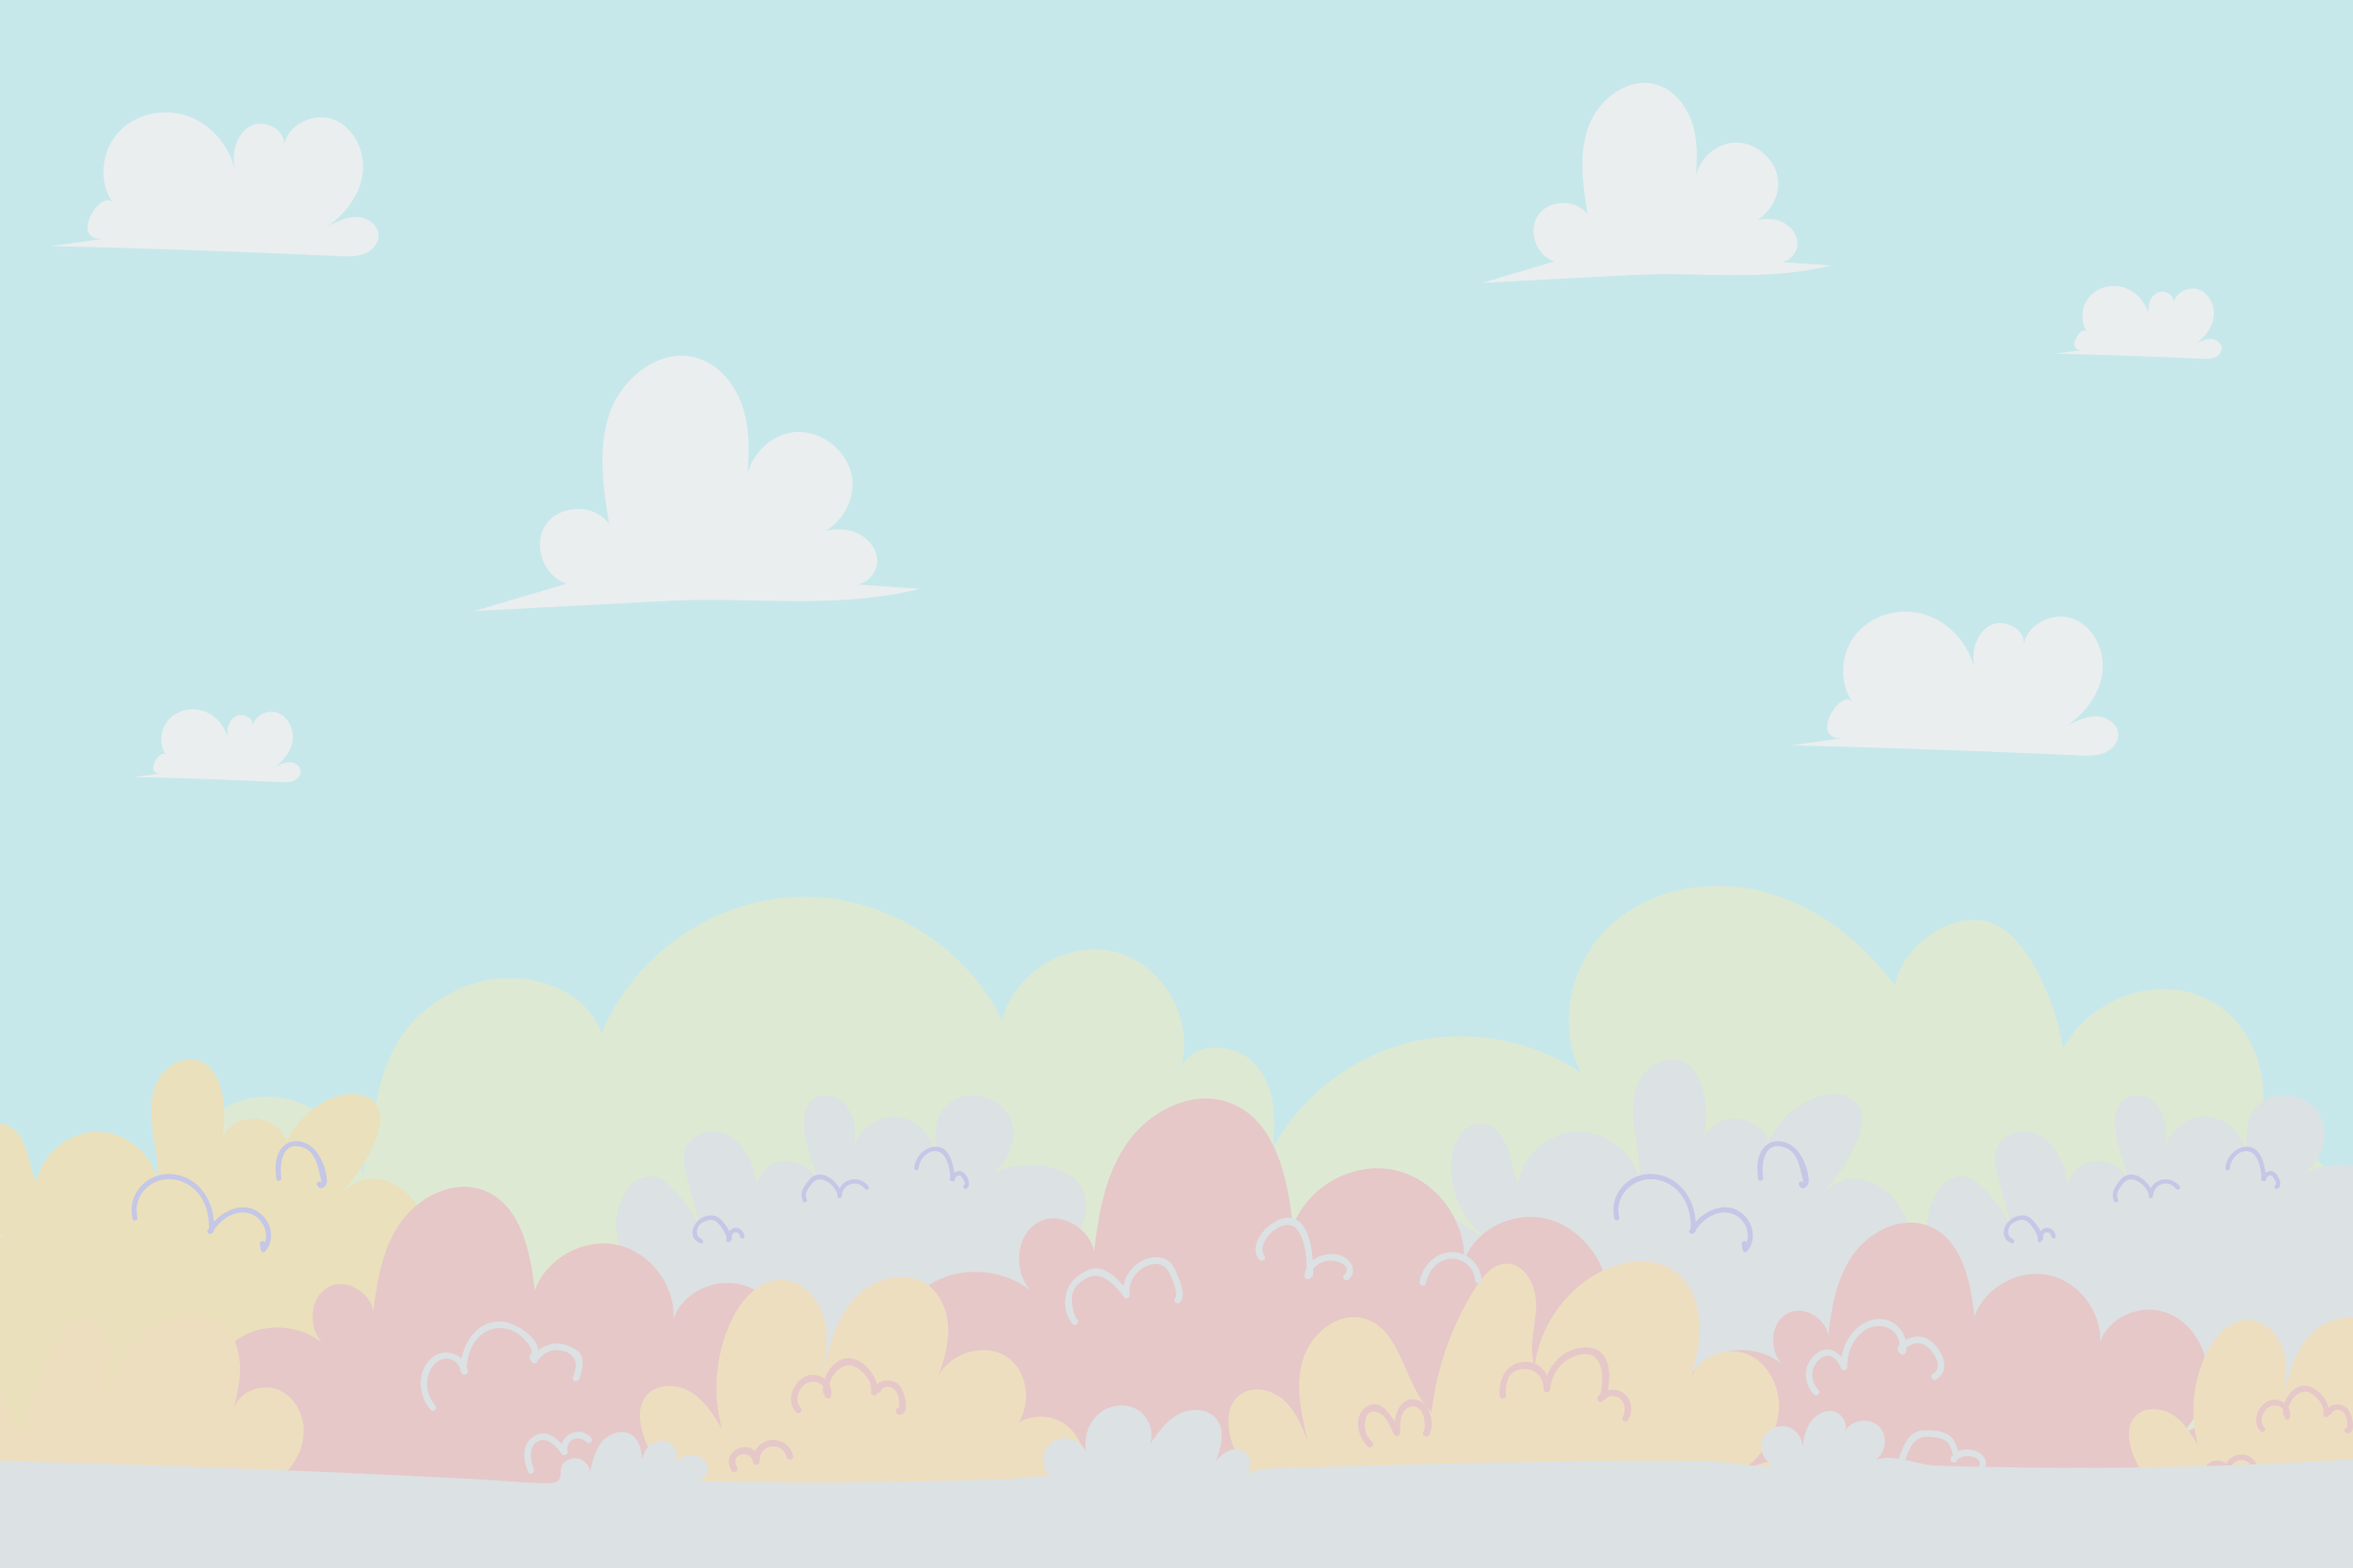 <svg width="3167" height="2111" viewBox="0 0 3167 2111" fill="none" xmlns="http://www.w3.org/2000/svg">
<rect x="0" y="0" width="3167" height="2111" fill="#808080" stroke="none"/>
<g clip-path="url(#clip0_213_1595)">
<rect width="3167" height="2111" fill="white"/>
<g clip-path="url(#clip1_213_1595)">
<rect width="3387" height="2156" transform="translate(-92 -45)" fill="#D1F3F7"/>
<path d="M860.314 1968.73C747.414 1971.45 640.84 1963.33 529.434 1975.62C475.224 1981.6 178.609 2012.73 177.335 1948.22C122.422 1927.19 61.272 1937.95 2.538 1941.07C-56.197 1944.18 -122.707 1935.58 -158.817 1889.17C-185.702 1854.61 -188.777 1806.53 -179.596 1763.76C-167.999 1709.84 -135.051 1657.1 -83.477 1637.47C-31.904 1617.84 36.935 1643.71 50.202 1697.28C58.197 1660.92 77.438 1632.11 107.662 1610.82C144.387 1584.91 200.266 1581.09 231.413 1613.45C227.679 1548.68 279.999 1485.58 344.357 1477.2C408.714 1468.81 475.444 1516.45 488.403 1580.04C510.5 1477.33 505.404 1389.03 611.275 1334.27C680.421 1298.53 782.953 1317.72 809.838 1390.74C852.626 1285.66 960.694 1210.57 1074.08 1207.11C1187.5 1203.64 1299.97 1271.96 1349.08 1374.18C1363.75 1309.64 1437.03 1264.94 1501.16 1281.45C1565.3 1297.91 1607.91 1372.43 1589.6 1436.01C1607.39 1400.66 1664.14 1403.47 1690.15 1433.33C1716.16 1463.19 1718.05 1506.97 1712.73 1546.18C1750.95 1475.49 1819.92 1422.18 1897.98 1403.03C1976.05 1383.89 2061.89 1399.17 2128.48 1444.13C2093.74 1379.63 2114.6 1293.35 2169.03 1244.25C2223.46 1195.16 2304.6 1181.77 2375.41 1200.78C2446.23 1219.8 2506.76 1268.01 2550.83 1326.59C2560.36 1269.81 2636.93 1216.5 2691.53 1247.68C2737.27 1273.76 2770.21 1363.95 2776.63 1411.64C2814.71 1341.43 2910.83 1307.09 2981.6 1351.04C3050.49 1393.77 3067.93 1500.43 3016.26 1562.87C3039.59 1534.59 3086.82 1534.85 3115.15 1558.04C3143.49 1581.27 3154.07 1621.18 3149.59 1657.54C3145.11 1693.9 3127.58 1727.36 3107.86 1758.18C3164.84 1730.12 3235.78 1732.54 3290.74 1764.46C3329.79 1787.16 3362.34 1832.04 3349.69 1875.38C3334.98 1925.74 3272.95 1941.95 3220.93 1949.06C3088.66 1967.15 2955.77 1980.32 2822.75 1991.56C2699.79 2001.93 2579.86 2019.58 2458.71 2033.59C2362.28 2044.74 2264.84 2033.02 2168.33 2022.7C1734.08 1976.24 1296.8 1958.19 860.226 1968.77L860.314 1968.73Z" fill="#E9F4DD"/>
<path d="M3194.36 1631.45C3219.88 1633.21 3244.3 1646.87 3259.15 1667.64C3269.17 1681.69 3274.79 1698.33 3280.24 1714.71C3300.53 1775.61 3320.87 1836.52 3341.17 1897.42C3197.39 1895.44 3051.67 1886.22 2908.02 1891.4C2808.43 1895 2701.15 1904.31 2623 1823.74C2610 1810.35 2547.36 1689.68 2549.9 1689.28C2575.25 1684.98 2602.58 1696.53 2617.16 1717.65C2605.26 1695.87 2594.49 1672.42 2594.05 1647.61C2593.57 1622.37 2611.98 1579.33 2644 1583.2C2667.86 1586.05 2697.95 1632.99 2707.83 1652.49C2701.77 1630.44 2695.66 1608.4 2689.6 1586.36C2685.95 1573.19 2682.4 1558.96 2687.14 1546.18C2694.13 1527.52 2718.07 1519.04 2737.09 1525.1C2756.11 1531.16 2769.82 1548.46 2776.63 1567.21C2783.44 1585.96 2784.4 1606.21 2785.28 1626.14C2773.95 1603.75 2786.51 1572.66 2810.28 1564.49C2834.04 1556.28 2863.12 1573.01 2868 1597.64C2862.29 1568.88 2828.02 1502.62 2859.61 1479.48C2870.86 1471.27 2887.59 1473.55 2898.27 1482.47C2908.94 1491.38 2914.21 1505.52 2915.31 1519.4C2916.41 1533.27 2913.78 1547.15 2911.18 1560.85C2910.35 1531.21 2936.75 1503.54 2966.4 1502.93C2996.06 1502.31 3023.56 1528.88 3024 1558.52C3024 1526.9 3018.77 1494.19 3052.51 1478.73C3076.49 1467.76 3108.87 1477.46 3122.05 1500.47C3137.64 1527.65 3124.73 1566.51 3096.7 1580.47C3154.25 1551.76 3257.35 1571.17 3217.46 1657.93C3207.1 1680.55 3188.12 1698.02 3168.57 1713.44C3189.83 1708.56 3204.33 1739.74 3193.7 1758.75C3182.01 1779.65 3161.63 1787.51 3139.05 1791.77C3110.85 1797.08 3079.17 1796.82 3056.81 1809.34C2994.83 1844.07 2949.23 1890.97 2874.46 1899.26C2869.01 1899.88 2863.39 1900.32 2857.59 1900.58" fill="#E7ECEE"/>
<path d="M-41.92 1638.44C-23.514 1646.56 -8.182 1660.48 9.785 1669.57C-24.085 1645.81 -44.073 1603.66 -41.042 1562.43C-40.119 1550.09 -37.132 1537.57 -29.796 1527.65C-22.459 1517.73 -10.159 1510.83 2.098 1512.41C18.132 1514.52 29.202 1529.76 34.562 1545C39.921 1560.23 41.678 1576.79 49.147 1591.1C56.131 1553.73 91.715 1523.74 129.758 1523.22C167.801 1522.69 204.219 1551.58 212.258 1588.77C213.928 1565.59 208.217 1542.58 205.142 1519.57C202.067 1496.56 201.979 1471.71 213.752 1451.69C225.525 1431.62 252.586 1419.1 273.058 1430.13C284.523 1436.27 291.728 1448.26 295.901 1460.56C306.928 1493.05 300.162 1528.53 293.309 1562.16C289.487 1540.34 302.754 1516.72 323.401 1508.64C344.048 1500.56 369.835 1508.86 381.872 1527.48C393.909 1546.09 390.878 1573.01 375.019 1588.47C372.998 1539.99 405.682 1492.13 451.545 1476.32C470.742 1469.73 495.87 1470.3 506.809 1487.39C515.287 1500.6 511.597 1518.08 505.974 1532.79C495.08 1561.07 477.903 1586.93 456.026 1607.92C540.371 1526.9 638.994 1700.92 537.823 1750.23C552.408 1720.64 599.633 1719.58 621.51 1744.3C643.387 1769.03 641.542 1808.41 624.717 1836.78C607.892 1865.15 579.162 1884.38 549.816 1899.48C474.784 1938.13 401.684 1944.32 319.931 1946.07C226.492 1948.05 134.063 1963.9 39.833 1962.32C10.927 1961.84 -18.462 1960.52 -45.786 1951.08C-173.622 1906.9 -144.101 1593.38 -41.876 1638.48L-41.92 1638.44Z" fill="#F6EBC4"/>
<path d="M2544.24 1899.4C2438.45 1953.85 2312.2 1962.14 2198.33 1930.27C2130.99 1911.38 2068.21 1870.15 2024.02 1815.97C2004.73 1792.3 1972.09 1791.77 1946.53 1773.29C1920.74 1754.62 1900.49 1727.97 1890.82 1697.54C1885.2 1679.76 1883.71 1658.28 1896.23 1644.45C1909.76 1629.52 1934.01 1630.31 1952.41 1638.44C1970.82 1646.56 1986.15 1660.48 2004.12 1669.57C1970.25 1645.81 1950.26 1603.66 1953.29 1562.43C1954.21 1550.09 1957.2 1537.57 1964.54 1527.65C1971.87 1517.73 1984.17 1510.83 1996.43 1512.41C2012.47 1514.52 2023.54 1529.76 2028.9 1545C2034.25 1560.23 2036.01 1576.79 2043.48 1591.1C2050.46 1553.73 2086.05 1523.74 2124.09 1523.22C2162.13 1522.69 2198.55 1551.58 2206.59 1588.77C2208.26 1565.59 2202.55 1542.58 2199.48 1519.57C2196.4 1496.56 2196.31 1471.71 2208.09 1451.69C2219.86 1431.62 2246.92 1419.1 2267.39 1430.13C2278.86 1436.27 2286.06 1448.26 2290.23 1460.56C2301.26 1493.05 2294.5 1528.53 2287.64 1562.16C2283.82 1540.34 2297.09 1516.72 2317.73 1508.64C2338.38 1500.56 2364.17 1508.86 2376.21 1527.48C2388.24 1546.09 2385.21 1573.01 2369.35 1588.47C2367.33 1539.99 2400.02 1492.13 2445.88 1476.32C2465.08 1469.73 2490.2 1470.3 2501.14 1487.39C2509.62 1500.6 2505.93 1518.08 2500.31 1532.79C2489.41 1561.07 2472.24 1586.93 2450.36 1607.92C2534.7 1526.9 2633.33 1700.92 2532.16 1750.23C2546.74 1720.64 2593.97 1719.58 2615.84 1744.3C2637.72 1769.03 2635.88 1808.41 2619.05 1836.78C2602.22 1865.15 2573.49 1884.38 2544.15 1899.48L2544.24 1899.4Z" fill="#E7ECEE"/>
<path d="M1374.21 1791.68C1346 1797 1314.33 1796.73 1291.97 1809.25C1229.98 1843.98 1184.39 1890.88 1109.62 1899.18C1032.04 1907.78 914.304 1881.57 858.249 1823.74C845.246 1810.35 782.602 1689.68 785.15 1689.28C810.497 1684.98 837.822 1696.53 852.407 1717.65C840.502 1695.87 829.739 1672.42 829.299 1647.61C828.816 1622.37 847.223 1579.33 879.248 1583.2C903.102 1586.05 933.15 1632.99 943.078 1652.49C937.016 1630.44 930.909 1608.4 924.847 1586.36C921.201 1573.19 917.643 1558.96 922.387 1546.18C929.372 1527.52 953.314 1519.04 972.335 1525.1C991.313 1531.16 1005.06 1548.46 1011.87 1567.21C1018.68 1585.96 1019.65 1606.21 1020.53 1626.14C1009.19 1603.75 1021.76 1572.66 1045.52 1564.49C1069.29 1556.28 1098.37 1573.01 1103.25 1597.64C1097.54 1568.88 1063.27 1502.62 1094.86 1479.48C1106.1 1471.27 1122.84 1473.55 1133.51 1482.47C1144.19 1491.38 1149.46 1505.52 1150.56 1519.4C1151.66 1533.27 1149.02 1547.15 1146.43 1560.85C1145.6 1531.21 1172 1503.54 1201.65 1502.93C1231.3 1502.31 1258.8 1528.88 1259.24 1558.52C1259.24 1526.9 1254.01 1494.19 1287.75 1478.73C1311.74 1467.76 1344.11 1477.46 1357.29 1500.47C1372.89 1527.65 1359.97 1566.51 1331.95 1580.47C1389.49 1551.76 1492.6 1571.17 1452.71 1657.93C1442.34 1680.55 1423.36 1698.02 1403.82 1713.44C1425.08 1708.56 1439.57 1739.74 1428.94 1758.75C1417.26 1779.65 1396.87 1787.51 1374.29 1791.77L1374.21 1791.68Z" fill="#E7ECEE"/>
<path d="M1097.67 2030.69C1120.99 2042.32 1148.32 2047.29 1168.88 2062.7H2315.41C2333.02 2032.05 2336.27 1992.62 2317.87 1962.1C2288.35 1913.1 2212.43 1902.56 2168.94 1938.35C2192.45 1914.28 2207.29 1881.79 2209.67 1848.2C2175.49 1841.52 2138.54 1851.05 2111.83 1873.4C2146.8 1841.52 2169.56 1794.71 2166.31 1747.55C2163.06 1700.39 2130.99 1654.77 2085.56 1641.51C2040.14 1628.25 1985.14 1653.19 1970.38 1698.11C1973.81 1641.82 1931.37 1586.23 1876.11 1574.72C1820.84 1563.17 1759.69 1597.12 1740.28 1650.07C1733.07 1585.88 1717.56 1510.04 1657.82 1485.32C1605.85 1463.81 1544.17 1496.08 1513.73 1543.33C1486.8 1585.09 1478.32 1635.36 1472.52 1685.07C1467.95 1654.33 1427.54 1628.73 1397.93 1644.85C1366.61 1661.89 1363.71 1710.01 1386.55 1736.36C1349.61 1708.12 1295.31 1703.51 1254.81 1726.83C1213.47 1750.67 1190.14 1801.52 1197.39 1848.42C1188.3 1827.08 1155.04 1817.55 1134.35 1831.6C1110.14 1848.07 1104.92 1883.15 1114.49 1910.81C1124.07 1938.48 1145.02 1960.43 1165.36 1981.47C1151.17 1967.33 1136.28 1952.75 1117.35 1946.21C1098.41 1939.71 1074.17 1943.88 1063.8 1961.05C1048.77 1985.9 1071.66 2017.69 1097.67 2030.69Z" fill="#F1D2D3"/>
<path d="M198.465 2045.4C212.215 2052.25 227.678 2056.24 241.472 2062.7H1190.71C1200.99 2039.38 1201.56 2011.72 1188.34 1989.72C1164.4 1949.98 1102.81 1941.42 1067.53 1970.44C1086.6 1950.9 1098.63 1924.56 1100.57 1897.33C1072.85 1891.93 1042.84 1899.66 1021.18 1917.75C1049.56 1891.89 1068.01 1853.95 1065.38 1815.66C1062.74 1777.37 1036.74 1740.4 999.879 1729.64C963.022 1718.88 918.433 1739.12 906.44 1775.57C909.207 1729.9 874.766 1684.81 829.958 1675.45C785.149 1666.1 735.552 1693.63 719.781 1736.58C713.939 1684.5 701.331 1622.98 652.92 1602.91C610.791 1585.48 560.711 1611.61 536.022 1649.99C514.189 1683.88 507.292 1724.68 502.592 1764.99C498.902 1740.05 466.086 1719.28 442.056 1732.36C416.665 1746.19 414.292 1785.23 432.831 1806.61C402.871 1783.74 358.809 1779.96 325.949 1798.89C292.431 1818.21 273.497 1859.48 279.384 1897.51C272.003 1880.21 245.03 1872.48 228.249 1883.9C208.612 1897.25 204.395 1925.7 212.171 1948.18C219.946 1970.62 236.947 1988.45 253.465 2005.53C241.955 1994.07 229.874 1982.21 214.499 1976.94C199.123 1971.67 179.443 1975.05 171.052 1988.97C158.84 2009.13 177.422 2034.9 198.508 2045.44L198.465 2045.4Z" fill="#F1D2D3"/>
<path d="M2185.28 2051.33C2194.38 2055.89 2204.35 2059.05 2213.93 2062.7H3085.85C3093.41 2042.54 3093.14 2019.49 3081.94 2000.92C3060.24 1964.91 3004.4 1957.18 2972.47 1983.48C2989.77 1965.79 3000.67 1941.9 3002.43 1917.22C2977.3 1912.35 2950.15 1919.33 2930.51 1935.71C2956.21 1912.31 2972.91 1877.88 2970.53 1843.23C2968.16 1808.55 2944.57 1775.04 2911.18 1765.34C2877.8 1755.59 2837.38 1773.94 2826.53 1806.92C2829.03 1765.56 2797.84 1724.72 2757.25 1716.25C2716.66 1707.77 2671.72 1732.71 2657.44 1771.62C2652.13 1724.41 2640.75 1668.69 2596.86 1650.56C2558.69 1634.75 2513.35 1658.46 2490.99 1693.19C2471.22 1723.89 2464.99 1760.86 2460.73 1797.35C2457.39 1774.73 2427.65 1755.94 2405.9 1767.8C2382.88 1780.31 2380.77 1815.66 2397.55 1835.07C2370.41 1814.34 2330.52 1810.92 2300.73 1828.09C2270.38 1845.61 2253.2 1882.97 2258.56 1917.44C2251.88 1901.77 2227.46 1894.74 2212.21 1905.1C2194.42 1917.22 2190.6 1943 2197.63 1963.33C2204.66 1983.66 2220.08 1999.82 2235.01 2015.28C2224.6 2004.87 2213.66 1994.15 2199.74 1989.37C2185.81 1984.58 2167.98 1987.66 2160.38 2000.26C2149.31 2018.52 2166.13 2041.88 2185.24 2051.41L2185.28 2051.33Z" fill="#F1D2D3"/>
<path d="M1712.78 2045.53C1715.76 2051.72 1719.06 2057.39 1722.48 2062.7H2409.86C2415 2059.67 2419.83 2056.2 2424.26 2052.12C2441.22 2036.48 2450.14 2009.74 2438.76 1989.68C2429.98 1974.17 2411.22 1966.31 2393.38 1966.45C2375.55 1966.53 2358.46 1973.34 2342.51 1981.29C2368.3 1962.8 2389.08 1935.4 2393.56 1904.01C2398.04 1872.61 2383.32 1837.7 2354.68 1824C2326.04 1810.3 2285.84 1824.4 2276.7 1854.78C2282.55 1830.24 2288.39 1805.25 2287.12 1780.05C2285.84 1754.84 2276.44 1728.89 2256.67 1713.17C2227.28 1689.86 2183.4 1695.39 2150.58 1713.57C2104.72 1738.95 2072.12 1786.98 2065.53 1838.97C2056.92 1813.51 2066.59 1785.89 2067.6 1759.01C2068.61 1732.14 2052.92 1699.21 2026.08 1700.96C2008.73 1702.11 1996.08 1717.43 1986.72 1732.1C1954.26 1782.77 1933.61 1840.99 1926.89 1900.8C1888.58 1864.18 1887.62 1790.15 1836.88 1774.95C1801.34 1764.28 1764.04 1794.8 1753.5 1830.37C1742.96 1865.94 1751.61 1904.05 1760.26 1940.1C1752.4 1919.99 1744.05 1899.09 1728.02 1884.6C1711.98 1870.11 1685.93 1864.27 1668.76 1877.35C1647.98 1893.2 1651.27 1925.52 1661.11 1949.72C1674.69 1983.13 1697 2013.04 1712.78 2045.53Z" fill="#F9E9CA"/>
<path d="M-136.721 2048.96C-134.305 2053.92 -131.713 2058.44 -128.945 2062.7H421.233C425.363 2060.28 429.229 2057.52 432.787 2054.22C446.361 2041.71 453.478 2020.33 444.385 2004.25C437.356 1991.83 422.332 1985.55 408.055 1985.64C393.777 1985.72 380.115 1991.17 367.331 1997.54C387.978 1982.74 404.628 1960.83 408.186 1935.67C411.745 1910.51 399.971 1882.58 377.04 1871.65C354.108 1860.67 321.952 1871.95 314.615 1896.28C319.272 1876.61 323.973 1856.63 322.962 1836.43C321.952 1816.23 314.396 1795.46 298.581 1782.9C275.078 1764.24 239.935 1768.68 213.664 1783.21C176.939 1803.54 150.888 1842.01 145.573 1883.59C138.676 1863.21 146.408 1841.08 147.242 1819.61C148.033 1798.1 135.469 1771.75 113.987 1773.15C100.105 1774.08 90.002 1786.33 82.49 1798.05C56.483 1838.62 39.965 1885.21 34.606 1933.08C3.943 1903.79 3.196 1844.51 -37.439 1832.35C-65.906 1823.83 -95.734 1848.24 -104.169 1876.7C-112.603 1905.15 -105.706 1935.67 -98.722 1964.52C-105.004 1948.4 -111.681 1931.71 -124.508 1920.12C-137.336 1908.53 -158.203 1903.83 -171.953 1914.33C-188.558 1927.02 -185.966 1952.88 -178.103 1972.24C-167.208 1998.99 -149.373 2022.96 -136.765 2048.91L-136.721 2048.96Z" fill="#F9E9CA"/>
<path d="M906.616 2062.7H1406.8C1407.33 2062.35 1407.94 2062.04 1408.47 2061.69C1433.16 2045.66 1453.68 2021.42 1459.83 1992.62C1465.98 1963.86 1455.39 1930.75 1430.48 1915.07C1412.82 1903.96 1388.62 1904.36 1371.13 1914.81C1387.96 1887.41 1383.3 1846.05 1356.2 1827.12C1326.19 1806.17 1279.71 1820.45 1262.93 1851.84C1269.61 1833.44 1275.36 1814.65 1276.15 1795.2C1277.12 1770.87 1269.04 1744.88 1249.62 1730.17C1219.05 1707.02 1172.13 1721.43 1147.4 1750.72C1122.66 1780 1114.36 1819.39 1106.94 1857.02C1111.64 1829.93 1116.29 1801.87 1109.35 1775.26C1102.46 1748.65 1080.58 1723.84 1053.12 1722.74C1022.5 1721.52 998.21 1748.65 984.987 1776.27C963.242 1821.59 958.453 1874.81 971.764 1923.28C960.342 1904.36 948.217 1884.69 929.284 1873.31C910.35 1861.94 882.498 1862.07 869.1 1879.64C858.425 1893.64 860.182 1913.49 865.453 1930.31C873.273 1955.34 888.033 1978.04 907.363 1995.78C886.54 1985.86 862.993 1981.55 840.018 1984.01C836.46 1984.41 871.999 2039.34 876.656 2043.77C886.232 2052.82 896.117 2058 906.66 2062.74L906.616 2062.7Z" fill="#F9E9CA"/>
<path d="M2185.64 1875.29C2179.49 1870.59 2171.4 1869.36 2164.11 1871.21C2169.21 1844.68 2165.6 1811.58 2131.47 1813.64C2108.36 1815.04 2090.35 1830.98 2082.18 1851.31C2076.12 1839.2 2063.95 1831.16 2048.44 1833.27C2025.73 1836.3 2016.95 1857.77 2018.26 1878.32C2018.62 1883.94 2027.4 1883.98 2027.05 1878.32C2026.35 1867.47 2027.27 1850.92 2039.48 1845.52C2058.5 1837.09 2077.74 1848.07 2077.61 1869.89C2077.61 1875.64 2085.87 1875.42 2086.4 1869.89C2088.24 1849.95 2100.19 1832.61 2119.3 1825.5C2157.48 1811.22 2160.16 1851.84 2153.92 1876.52C2152.87 1877.44 2151.85 1878.41 2150.93 1879.55C2147.46 1883.94 2153.66 1890.18 2157.13 1885.74C2157.48 1885.3 2157.87 1884.95 2158.27 1884.55C2159.63 1884.33 2160.86 1883.5 2161.43 1881.92C2166.88 1878.45 2174.17 1877.97 2179.79 1881.92C2187.79 1887.58 2188.58 1899 2183.97 1906.99C2181.16 1911.91 2188.71 1916.35 2191.57 1911.43C2198.24 1899.84 2196.71 1883.81 2185.64 1875.38V1875.29Z" fill="#F1D2D3"/>
<path d="M1907.12 1883.94C1887.7 1879.46 1879.71 1896.94 1876.98 1913.36C1868.51 1898.83 1855.68 1882.8 1839.6 1893.12C1820.36 1905.46 1827.34 1933.82 1840.83 1947.04C1844.87 1950.99 1851.07 1944.8 1847.02 1940.85C1841.71 1935.62 1837.84 1929.78 1837.14 1922.19C1836.17 1912.17 1839.73 1891.05 1859.15 1903.57C1867.1 1908.71 1872.2 1922.76 1876.37 1930.7C1878.43 1934.61 1884.58 1932.72 1884.54 1928.51C1884.5 1917.31 1883.53 1899.48 1896.18 1894.26C1915.6 1886.22 1921.18 1918.32 1915.86 1927.15C1912.92 1932.02 1920.52 1936.41 1923.46 1931.58C1931.94 1917.53 1924.91 1888.11 1907.16 1884.03L1907.12 1883.94Z" fill="#F1D2D3"/>
<path d="M2159.28 1970.44C2143.77 1975.23 2124.88 1994.02 2130.72 2011.37C2132.52 2016.68 2141 2014.4 2139.2 2009.04C2135.2 1997.1 2150.27 1983.13 2160.64 1979.4C2173.16 1974.92 2185.15 1983.79 2186.95 1996.48C2187.74 2002.06 2196.22 1999.69 2195.43 1994.15C2193.06 1977.43 2175.75 1965.39 2159.28 1970.49V1970.44Z" fill="#F1D2D3"/>
<path d="M1211.8 1865.98C1204.37 1856.85 1188.12 1854.48 1180.43 1863.83C1177.01 1847.1 1161.54 1830.81 1145.24 1828.31C1129.25 1825.85 1115.42 1840.34 1109.92 1855.88C1102.85 1850.44 1092.79 1848.55 1083.74 1852.76C1066.7 1860.71 1057.34 1886.31 1071.57 1900.89C1075.53 1904.93 1081.72 1898.74 1077.77 1894.7C1068.85 1885.56 1074.6 1870.02 1083.52 1863.17C1090.86 1857.55 1102.37 1858.87 1107.64 1865.28C1107.29 1868.13 1107.29 1870.94 1107.64 1873.53C1107.9 1875.25 1108.87 1876.12 1110.1 1876.47C1110.1 1876.65 1110.1 1876.83 1110.01 1877.05C1108.74 1882.53 1117.22 1884.91 1118.49 1879.37C1119.85 1873.49 1118.89 1868.09 1116.43 1863.52C1119.41 1848.06 1136.06 1831.99 1150.91 1839.59C1162.24 1845.39 1174.5 1859.7 1172.26 1872.96C1171.34 1878.49 1179.82 1880.87 1180.74 1875.29C1180.78 1874.94 1180.78 1874.54 1180.83 1874.19C1182.58 1874.85 1184.56 1874.54 1185.53 1872.26C1188.65 1865.01 1198.4 1865.15 1203.63 1870.11C1206.83 1873.14 1208.5 1877.4 1209.43 1881.57C1209.6 1882.27 1211.36 1895.27 1209.91 1895.18C1204.29 1894.79 1204.29 1903.57 1209.91 1903.96C1226.82 1905.19 1217.29 1872.79 1211.75 1866.02L1211.8 1865.98Z" fill="#F1D2D3"/>
<path d="M1067.58 1959.33C1060.15 1931.98 1026.37 1932.11 1016.31 1953.1C1002.3 1938.56 970.446 1954.59 984.416 1979.22C987.184 1984.14 994.784 1979.71 992.016 1974.79C981.429 1956.08 1010.99 1950.33 1013.63 1968.25C1014.38 1973.17 1022.37 1971.94 1022.24 1967.06C1021.71 1943.75 1052.82 1938.56 1059.05 1961.66C1060.55 1967.11 1069.03 1964.78 1067.53 1959.33H1067.58Z" fill="#F1D2D3"/>
<path d="M2903.63 2062.7H3324.78C3325.22 2062.39 3325.71 2062.17 3326.19 2061.86C3346.97 2048.38 3364.23 2027.97 3369.42 2003.73C3374.6 1979.49 3365.68 1951.65 3344.73 1938.43C3329.88 1929.08 3309.45 1929.43 3294.74 1938.21C3308.88 1915.16 3304.97 1880.3 3282.17 1864.4C3256.91 1846.75 3217.77 1858.78 3203.62 1885.21C3209.25 1869.71 3214.08 1853.91 3214.74 1837.53C3215.57 1817.06 3208.76 1795.15 3192.42 1782.77C3166.68 1763.27 3127.19 1775.44 3106.32 1800.07C3085.45 1824.7 3078.51 1857.9 3072.23 1889.56C3076.18 1866.77 3080.09 1843.1 3074.3 1820.71C3068.5 1798.31 3050.09 1777.41 3026.94 1776.49C3001.15 1775.44 2980.72 1798.31 2969.57 1821.54C2951.29 1859.7 2947.25 1904.49 2958.41 1945.33C2948.79 1929.39 2938.6 1912.83 2922.65 1903.26C2906.7 1893.69 2883.24 1893.82 2871.95 1908.62C2862.95 1920.43 2864.44 1937.16 2868.88 1951.3C2875.47 1972.38 2887.9 1991.48 2904.15 2006.41C2886.63 1998.06 2866.77 1994.42 2847.44 1996.48C2844.45 1996.79 2874.37 2043.07 2878.32 2046.8C2886.41 2054.4 2894.71 2058.79 2903.58 2062.79L2903.63 2062.7Z" fill="#F9E9CA"/>
<path d="M3160.62 1897.02C3154.34 1889.34 3140.67 1887.32 3134.17 1895.22C3131.27 1881.13 3118.27 1867.43 3104.52 1865.32C3091.08 1863.26 3079.39 1875.42 3074.78 1888.51C3068.8 1883.9 3060.37 1882.31 3052.73 1885.87C3038.36 1892.59 3030.5 1914.11 3042.49 1926.4C3045.83 1929.83 3051.06 1924.6 3047.72 1921.18C3040.21 1913.49 3045.04 1900.36 3052.59 1894.61C3058.79 1889.87 3068.45 1890.97 3072.89 1896.41C3072.58 1898.83 3072.58 1901.15 3072.89 1903.35C3073.11 1904.8 3073.94 1905.54 3074.95 1905.85C3074.95 1906.03 3074.95 1906.16 3074.87 1906.33C3073.77 1910.94 3080.93 1912.92 3081.98 1908.31C3083.13 1903.35 3082.34 1898.78 3080.27 1894.96C3082.77 1881.92 3096.79 1868.4 3109.31 1874.81C3118.84 1879.68 3129.16 1891.76 3127.32 1902.91C3126.53 1907.56 3133.69 1909.58 3134.44 1904.88C3134.48 1904.58 3134.48 1904.27 3134.52 1903.96C3136.02 1904.53 3137.69 1904.23 3138.48 1902.34C3141.11 1896.23 3149.33 1896.32 3153.72 1900.54C3156.4 1903.08 3157.81 1906.64 3158.6 1910.2C3158.73 1910.81 3160.22 1921.75 3158.99 1921.66C3154.25 1921.31 3154.25 1928.73 3158.99 1929.04C3173.23 1930.09 3165.19 1902.78 3160.53 1897.07L3160.62 1897.02Z" fill="#F1D2D3"/>
<path d="M3039.2 1975.67C3032.96 1952.62 3004.49 1952.75 2996.06 1970.4C2984.28 1958.15 2957.44 1971.67 2969.22 1992.4C2971.54 1996.53 2977.96 1992.84 2975.59 1988.67C2966.67 1972.95 2991.58 1968.07 2993.82 1983.13C2994.43 1987.3 3001.2 1986.25 3001.07 1982.17C3000.63 1962.54 3026.81 1958.19 3032.08 1977.6C3033.31 1982.17 3040.47 1980.24 3039.2 1975.62V1975.67Z" fill="#F1D2D3"/>
<path d="M1583.23 1712.56C1578.83 1701.4 1572.11 1693.28 1559.37 1692.23C1536.7 1690.38 1515.92 1709.04 1511.97 1730.6C1504.15 1721.51 1494.79 1712.43 1484.21 1708.65C1471.2 1703.99 1459.87 1710.58 1449.63 1718.4C1430.88 1732.62 1428.02 1763.8 1443.66 1782.02C1447.35 1786.33 1453.54 1780.09 1449.85 1775.83C1444.49 1769.55 1442.65 1756.12 1442.69 1748.17C1442.69 1735 1450.73 1727.31 1461.1 1721.08C1482.58 1708.21 1500.86 1730.3 1513.38 1746.15C1516.63 1750.28 1522.21 1745.14 1520.14 1740.88C1518.91 1723.4 1530.86 1707.51 1547.73 1702.46C1560.69 1698.55 1570.49 1704.21 1575.41 1716.73C1578.31 1724.11 1586.21 1740.4 1581.34 1747.9C1578.26 1752.65 1585.86 1757.08 1588.94 1752.34C1596.58 1740.53 1587.75 1724.15 1583.23 1712.6V1712.56Z" fill="#E7ECEE"/>
<path d="M1799.14 1688.36C1787.59 1686.61 1775.42 1689.42 1766.9 1696.27C1765.05 1670.62 1757.5 1637.08 1731.66 1639.05C1709.61 1640.76 1678.25 1673.08 1694.28 1695.04C1697.57 1699.56 1705.22 1695.17 1701.88 1690.6C1687.65 1671.15 1731.09 1632.64 1747 1656.09C1756.09 1669.57 1758.42 1689.59 1758.64 1706.59C1757.1 1709.83 1756.13 1713.48 1755.83 1717.52C1755.52 1722.22 1761.54 1722.92 1763.78 1719.76C1765.62 1719.41 1767.29 1718.09 1767.38 1715.67C1767.42 1713.57 1767.47 1711.11 1767.42 1708.43C1771.99 1700.88 1781.31 1697.14 1790.57 1696.66C1799.49 1696.22 1821.55 1704.13 1809.16 1715.89C1805.03 1719.8 1811.27 1725.99 1815.35 1722.09C1829.72 1708.47 1814.69 1690.65 1799.18 1688.32L1799.14 1688.36Z" fill="#E7ECEE"/>
<path d="M1954.35 1685.2C1931.9 1685.25 1914.63 1704.08 1910.64 1725.07C1909.58 1730.6 1918.06 1732.98 1919.11 1727.4C1922.1 1711.81 1932.64 1697.72 1948.99 1694.64C1967 1691.26 1984.39 1705.18 1985.49 1723.36C1985.84 1728.98 1994.63 1729.02 1994.28 1723.36C1993.05 1702.5 1975.74 1685.16 1954.39 1685.2H1954.35Z" fill="#E7ECEE"/>
<path d="M782.689 1825.32C779.394 1817.24 769.159 1812.76 761.427 1810.21C748.16 1805.82 734.41 1809.2 724.394 1817.77C723.647 1797.61 690.217 1778.82 673.567 1778.56C644.354 1778.07 626.518 1802.62 620.983 1828.66C609.21 1817.24 589.046 1817.06 576.746 1832.04C560.887 1851.31 563.742 1879.55 579.645 1897.68C583.379 1901.94 589.573 1895.71 585.839 1891.49C575.779 1880.03 572.133 1864.05 577.009 1849.47C580.392 1839.46 588.167 1829.49 599.545 1828.7C608.639 1828.04 615.711 1833.84 619.182 1841.48C619.182 1842.05 619.094 1842.62 619.05 1843.19C619.006 1844.95 619.841 1846.09 620.983 1846.75C621.027 1846.97 621.115 1847.14 621.159 1847.36C622.213 1852.9 630.692 1850.57 629.637 1845.04C629.286 1843.1 628.715 1841.35 628.056 1839.63C629.637 1819.83 638.599 1798.36 658.104 1790.46C669.614 1785.8 682.397 1786.63 693.336 1792.78C700.76 1796.95 721.583 1814.3 713.719 1824.49C711.83 1826.94 712.885 1829.97 714.817 1831.42C715.432 1834.89 720.616 1836.96 722.901 1833.05C729.314 1822.07 741.307 1815.22 754.179 1817.55C761.822 1818.95 769.247 1821.98 772.893 1828.88C777.154 1836.91 774.167 1845.74 771.092 1853.91C769.071 1859.17 777.549 1861.46 779.57 1856.23C782.997 1847.28 786.511 1834.76 782.689 1825.32Z" fill="#E7ECEE"/>
<path d="M2593.39 1801.7C2584.3 1797.08 2573.71 1798.75 2564.8 1803.28C2560.1 1784.88 2542.04 1771.66 2521.74 1776.1C2497.71 1781.36 2482.73 1803.41 2478.65 1826.5C2468.9 1815.75 2456.11 1811.49 2442.49 1823.69C2426.46 1838.05 2427.12 1861.68 2441.44 1876.87C2445.31 1881 2451.54 1874.76 2447.63 1870.68C2437.35 1859.79 2435.95 1843.32 2446.49 1831.99C2451.28 1826.86 2458.75 1822.42 2465.73 1825.98C2471.05 1828.66 2474.48 1834.72 2477.46 1839.63C2477.46 1839.85 2477.46 1840.03 2477.46 1840.25C2477.55 1845.91 2486.34 1845.91 2486.25 1840.25C2485.99 1820.75 2494.11 1799.81 2511.73 1789.58C2531.28 1778.25 2554.34 1787.78 2556.84 1809.07C2553.37 1813.55 2552.71 1819.83 2559.17 1822.77C2563.21 1824.62 2566.77 1820.27 2565.54 1817.2C2565.54 1817.02 2565.67 1816.89 2565.72 1816.71C2565.81 1815.66 2565.85 1814.65 2565.85 1813.59C2569.41 1811.58 2575.95 1808.41 2576.35 1808.33C2584.39 1806.31 2591.02 1809.51 2596.64 1815.09C2604.77 1823.17 2615.31 1841.17 2601.39 1849.16C2596.51 1851.97 2600.91 1859.57 2605.83 1856.76C2628.89 1843.45 2611.45 1810.87 2593.35 1801.65L2593.39 1801.7Z" fill="#E7ECEE"/>
<path d="M2635.74 1953.1C2632.14 1945.55 2632.14 1938.34 2624.5 1932.68C2615.36 1925.87 2602.93 1925 2591.94 1924.95C2568.97 1924.91 2562.6 1943.92 2555.83 1963.07C2553.95 1968.42 2562.42 1970.71 2564.31 1965.39C2570.16 1948.84 2575.47 1932.68 2596.82 1933.91C2608.02 1934.57 2619.8 1935.62 2625.2 1947.65C2626.78 1951.21 2627 1954.68 2628.58 1958.15C2627.48 1959.33 2626.56 1960.69 2625.77 1962.23C2623.27 1967.28 2630.82 1971.72 2633.37 1966.67C2639.17 1955.03 2670.4 1958.98 2663.64 1973.65C2661.31 1978.74 2668.87 1983.22 2671.24 1978.08C2680.81 1957.23 2652.88 1945.72 2635.79 1953.1H2635.74Z" fill="#E7ECEE"/>
<path d="M795.605 1935.05C782.382 1920.3 761.252 1927.63 756.068 1943.35C746.184 1933.03 732.785 1924.38 718.859 1933.03C701.683 1943.7 703.967 1965.44 710.952 1981.46C713.192 1986.65 720.792 1982.17 718.552 1977.03C713.324 1965 710.469 1943.61 727.162 1938.83C739.067 1935.4 749.039 1947.96 755.497 1956.04C756.903 1961.05 764.854 1958.72 763.8 1953.36C760.812 1937.99 779.351 1930.13 789.367 1941.29C793.145 1945.5 799.339 1939.27 795.561 1935.1L795.605 1935.05Z" fill="#E7ECEE"/>
<path d="M1169.05 1596.99C1157.94 1582.32 1137.34 1585.26 1129.91 1599.4C1123.5 1588.55 1111.07 1577.97 1098.37 1581.66C1091.65 1583.59 1086.47 1590.75 1082.95 1596.41C1078.82 1603 1077.28 1609.72 1080.8 1616.88C1082.47 1620.3 1087.61 1617.32 1085.89 1613.89C1082.78 1607.57 1086.2 1601.9 1089.85 1596.85C1094.33 1590.66 1098.59 1585.66 1107.16 1587.85C1116.47 1590.22 1123.63 1598.08 1127.01 1606.73C1127.1 1607 1127.28 1607.17 1127.41 1607.35C1127.28 1608.18 1127.14 1609.02 1127.1 1609.85C1126.93 1613.67 1132.86 1613.67 1133.03 1609.85C1133.73 1593.56 1153.9 1586.75 1163.91 1599.97C1166.2 1602.96 1171.34 1600.01 1169.01 1596.99H1169.05Z" fill="#CFD1F2"/>
<path d="M1298.08 1579.38C1293.42 1574.68 1288.5 1575.64 1284.46 1578.76C1282.48 1563.74 1276.9 1544.25 1261 1543.55C1244.66 1542.84 1231.87 1556.76 1230.47 1572.22C1230.12 1576 1236.05 1576 1236.4 1572.22C1237.5 1560.23 1249.62 1546.14 1262.89 1550.04C1274.79 1553.56 1278.18 1572.7 1279.14 1584.6C1278.97 1584.87 1278.79 1585.17 1278.61 1585.44C1277.25 1587.72 1279.32 1589.83 1281.38 1589.78C1283.14 1590.4 1285.42 1589.52 1285.29 1587.11C1285.29 1586.8 1285.25 1586.45 1285.2 1586.14C1287.4 1583.07 1290.52 1580.12 1293.9 1583.46C1295.22 1584.78 1300.45 1593.25 1297.9 1594.79C1294.65 1596.77 1297.64 1601.9 1300.89 1599.88C1308 1595.54 1302.51 1583.72 1298.08 1579.25V1579.38Z" fill="#CFD1F2"/>
<path d="M988.633 1652.8C985.69 1653.28 983.274 1654.95 981.605 1657.19C978.969 1651.48 974.532 1646.03 971.149 1642.26C964.472 1634.79 955.51 1634.44 946.636 1638.31C932.271 1644.58 924.496 1666.45 942.77 1673.39C946.329 1674.75 947.866 1669.04 944.352 1667.68C937.06 1664.91 936.532 1656.04 940.354 1650.42C943.166 1646.25 948.042 1643.62 952.83 1642.34C960.167 1640.37 965.57 1644.41 969.568 1650.07C972.555 1654.33 979.32 1663.03 977.651 1668.43C976.553 1672.07 982.264 1673.65 983.362 1670.01C983.406 1669.88 983.406 1669.7 983.45 1669.57C984.68 1669.09 985.646 1667.86 985.163 1666.19C984.284 1663.07 985.998 1659.29 989.38 1658.64C992.675 1657.98 995.882 1660.92 996.057 1664.08C996.321 1667.86 1002.25 1667.9 1001.99 1664.08C1001.55 1657.41 995.53 1651.61 988.589 1652.75L988.633 1652.8Z" fill="#CFD1F2"/>
<path d="M2933.85 1596.99C2922.74 1582.32 2902.13 1585.26 2894.71 1599.4C2888.3 1588.55 2875.86 1577.97 2863.17 1581.66C2856.45 1583.59 2851.26 1590.75 2847.75 1596.41C2843.62 1603 2842.08 1609.72 2845.6 1616.88C2847.27 1620.3 2852.41 1617.32 2850.69 1613.89C2847.57 1607.57 2851 1601.9 2854.65 1596.85C2859.13 1590.66 2863.39 1585.66 2871.95 1587.85C2881.27 1590.22 2888.43 1598.08 2891.81 1606.73C2891.9 1607 2892.07 1607.17 2892.21 1607.35C2892.07 1608.18 2891.94 1609.02 2891.9 1609.85C2891.72 1613.67 2897.65 1613.67 2897.83 1609.85C2898.53 1593.56 2918.7 1586.75 2928.71 1599.97C2931 1602.96 2936.14 1600.01 2933.81 1596.99H2933.85Z" fill="#CFD1F2"/>
<path d="M3062.87 1579.38C3058.22 1574.68 3053.3 1575.64 3049.26 1578.76C3047.28 1563.74 3041.7 1544.25 3025.8 1543.55C3009.46 1542.84 2996.67 1556.76 2995.27 1572.22C2994.91 1576 3000.84 1576 3001.2 1572.22C3002.29 1560.23 3014.42 1546.14 3027.69 1550.04C3039.59 1553.56 3042.97 1572.7 3043.94 1584.6C3043.76 1584.87 3043.59 1585.17 3043.41 1585.44C3042.05 1587.72 3044.12 1589.83 3046.18 1589.78C3047.94 1590.4 3050.22 1589.52 3050.09 1587.11C3050.09 1586.8 3050.05 1586.45 3050 1586.14C3052.2 1583.07 3055.32 1580.12 3058.7 1583.46C3060.02 1584.78 3065.25 1593.25 3062.7 1594.79C3059.45 1596.77 3062.43 1601.9 3065.69 1599.88C3072.8 1595.54 3067.31 1583.72 3062.87 1579.25V1579.38Z" fill="#CFD1F2"/>
<path d="M2753.43 1652.8C2750.49 1653.28 2748.07 1654.95 2746.4 1657.19C2743.77 1651.48 2739.33 1646.03 2735.95 1642.26C2729.27 1634.79 2720.31 1634.44 2711.43 1638.31C2697.07 1644.58 2689.29 1666.45 2707.57 1673.39C2711.13 1674.75 2712.66 1669.04 2709.15 1667.68C2701.86 1664.91 2701.33 1656.04 2705.15 1650.42C2707.96 1646.25 2712.84 1643.62 2717.63 1642.34C2724.97 1640.37 2730.37 1644.41 2734.37 1650.07C2737.35 1654.33 2744.12 1663.03 2742.45 1668.43C2741.35 1672.07 2747.06 1673.65 2748.16 1670.01C2748.2 1669.88 2748.2 1669.7 2748.25 1669.57C2749.48 1669.09 2750.44 1667.86 2749.96 1666.19C2749.08 1663.07 2750.8 1659.29 2754.18 1658.64C2757.47 1657.98 2760.68 1660.92 2760.86 1664.08C2761.12 1667.86 2767.05 1667.9 2766.79 1664.08C2766.35 1657.41 2760.33 1651.61 2753.39 1652.75L2753.43 1652.8Z" fill="#CFD1F2"/>
<path d="M2340.84 1630.4C2320.59 1618.02 2297.13 1628.34 2282.37 1644.5C2280.26 1612.53 2259.66 1582.58 2224.87 1580.26C2191.74 1578.02 2165.21 1607.7 2172.77 1640.28C2173.78 1644.58 2180.41 1642.78 2179.4 1638.44C2171.93 1606.29 2202.64 1580.52 2233.48 1588.55C2263.04 1596.24 2276.7 1624.83 2275.56 1653.28C2275.03 1654.07 2274.55 1654.86 2274.07 1655.69C2272.05 1659.21 2276.75 1662.32 2279.3 1659.95C2280.74 1659.69 2282.11 1658.64 2282.24 1656.79C2282.24 1656.35 2282.28 1655.96 2282.33 1655.52C2293.31 1639.45 2313.65 1626.32 2333.33 1634.4C2347.65 1640.28 2356.26 1658.24 2350.73 1672.47C2349.67 1668.65 2343.52 1670.49 2344.22 1674.66C2344.66 1677.43 2345.15 1680.15 2345.59 1682.92C2345.98 1685.42 2349.71 1686.26 2351.34 1684.46C2365.88 1667.77 2359.12 1641.6 2340.84 1630.4Z" fill="#CFD1F2"/>
<path d="M2412.71 1542.67C2401.16 1534.11 2384.9 1532.88 2374.62 1544.03C2364.21 1555.31 2364.39 1572.79 2366.41 1586.93C2367.02 1591.28 2373.66 1589.43 2373.04 1585.09C2370.58 1568.05 2373.66 1537.05 2399 1543.41C2422.07 1549.21 2422.24 1574.42 2427.82 1592.55C2426.5 1588.33 2419.87 1590.14 2421.19 1594.39C2424.13 1603.97 2434.41 1598.04 2434.46 1590.05C2434.5 1574.11 2425.67 1552.24 2412.67 1542.67H2412.71Z" fill="#CFD1F2"/>
<path d="M346.421 1630.4C326.169 1618.02 302.711 1628.34 287.95 1644.5C285.842 1612.53 265.239 1582.58 230.446 1580.26C197.323 1578.02 170.789 1607.7 178.345 1640.28C179.355 1644.58 185.989 1642.78 184.979 1638.44C177.51 1606.29 208.217 1580.52 239.056 1588.55C268.621 1596.24 282.283 1624.83 281.141 1653.28C280.614 1654.07 280.131 1654.86 279.648 1655.69C277.627 1659.21 282.327 1662.32 284.875 1659.95C286.325 1659.69 287.687 1658.64 287.819 1656.79C287.819 1656.35 287.863 1655.96 287.906 1655.52C298.889 1639.45 319.228 1626.32 338.909 1634.4C353.23 1640.28 361.841 1658.24 356.305 1672.47C355.251 1668.65 349.101 1670.49 349.804 1674.66C350.243 1677.43 350.726 1680.15 351.166 1682.92C351.561 1685.42 355.295 1686.26 356.92 1684.46C371.461 1667.77 364.696 1641.6 346.421 1630.4Z" fill="#CFD1F2"/>
<path d="M418.291 1542.67C406.737 1534.11 390.483 1532.88 380.203 1544.03C369.792 1555.31 369.968 1572.79 371.989 1586.93C372.604 1591.28 379.237 1589.43 378.622 1585.09C376.162 1568.05 379.237 1537.05 404.585 1543.41C427.648 1549.21 427.824 1574.42 433.403 1592.55C432.085 1588.33 425.451 1590.14 426.769 1594.39C429.712 1603.97 439.992 1598.04 440.036 1590.05C440.08 1574.11 431.25 1552.24 418.247 1542.67H418.291Z" fill="#CFD1F2"/>
<path d="M2300.03 1966.93C2328.1 1967.19 2359.29 1975.4 2386.53 1972.99C2374.4 1966.27 2367.07 1951.52 2371.9 1937.95C2376.69 1924.6 2392.77 1916.48 2406.38 1920.6C2419.96 1924.73 2428.88 1940.41 2425.41 1954.2C2426.77 1941.46 2428.39 1928.38 2434.81 1917.27C2441.22 1906.2 2453.56 1897.55 2466.22 1899.35C2478.87 1901.2 2488.75 1916.7 2482.16 1927.67C2490.2 1911.56 2514.76 1906.95 2528.11 1919.07C2541.69 1931.36 2538.83 1954.42 2524.91 1965.13C2547.31 1955.91 2581.66 1972.07 2605.87 1972.77C2860.93 1980.23 3116.38 1973.52 3370.34 1947.39C3371.22 1979.31 3328.25 2230.04 3396.57 2233.6C3243.86 2225.65 3091.08 2219.41 2938.24 2214.94C2574.33 2204.22 2210.15 2203.26 1846.19 2212.08C1496.02 2220.56 1145.64 2263.63 795.956 2227.01C669.657 2213.79 553.946 2187.27 426.373 2181.3C288.565 2174.8 150.756 2168.35 12.948 2161.85C-21.273 2160.22 -57.34 2158.07 -86.07 2139.41C-140.455 2104.06 -145.727 2027.88 -145.244 1963.07C116.403 1968.29 377.04 1977.25 637.764 1990.69C669.701 1992.31 702.385 1995.82 734.146 1996.48C771.662 1997.27 739.506 1972.59 768.675 1963.33C780.141 1959.68 793.759 1969.26 794.198 1981.29C797.405 1966.53 800.964 1951.12 810.892 1939.75C820.82 1928.38 839.227 1922.89 851.263 1932.02C860.752 1939.22 862.993 1952.31 864.574 1964.08C866.068 1954.72 871.603 1945.77 880.038 1941.46C888.516 1937.2 899.85 1938.48 906.176 1945.55C912.546 1952.57 912.107 1965.09 904.551 1970.75C911.316 1963.81 920.234 1958.46 929.898 1958.15C939.563 1957.84 949.754 1963.64 952.434 1972.9C955.114 1982.17 947.909 1993.63 938.245 1993.41C1014.11 1995.25 1089.5 1996.39 1165.49 1995.16C1207.1 1994.51 1248.7 1993.67 1290.3 1992.66C1311.96 1992.13 1333.66 1991.56 1355.32 1990.95C1365.86 1990.64 1407.24 1983.05 1414.84 1989.1C1400.39 1977.6 1400.78 1952.13 1415.63 1941.11C1430.48 1930.09 1454.99 1937.07 1461.85 1954.24C1458.51 1936.02 1464.31 1915.99 1478.06 1903.61C1491.81 1891.23 1513.46 1887.76 1529.67 1896.67C1545.88 1905.59 1554.49 1927.06 1547.47 1944.18C1558.18 1928.64 1569.52 1912.48 1586.17 1903.52C1602.82 1894.57 1626.36 1895.36 1637.7 1910.46C1649.82 1926.53 1643.1 1949.28 1635.98 1968.12C1642.62 1956.52 1661.11 1945.11 1673.85 1953.36C1683.91 1959.86 1685.36 1974.26 1678.9 1983.7C1696.74 1974.75 1719.32 1976.46 1738.65 1975.84C1765.36 1974.97 1792.07 1974.13 1818.78 1973.34C1872.2 1971.76 1925.66 1970.36 1979.08 1969.26C2086.05 1967.02 2193.02 1965.92 2300.03 1966.89V1966.93Z" fill="#E7ECEE"/>
<path d="M1238.31 792.517C1122.56 820.927 1016.03 802.923 899.439 808.763C812.414 813.111 725.432 817.897 638.407 822.463C679.877 810.169 721.347 797.874 762.817 785.579C731.231 776.182 716.075 732.447 735.097 705.53C754.119 678.613 800.421 678.306 819.838 704.915C811.755 654.682 803.935 601.858 821.332 554.039C838.772 506.221 890.829 466.965 939.415 482.202C971.88 492.389 993.976 523.961 1002.28 556.937C1010.58 589.914 1007.46 624.559 1004.34 658.414C1001.58 621.486 1032.11 585.26 1068.96 581.703C1105.82 578.146 1142.72 607.917 1147.07 644.67C1151.42 681.423 1122.43 718.923 1085.75 724.016C1103.45 715.41 1123.57 709.789 1142.81 713.917C1162.05 718.045 1179.67 733.984 1180.72 753.612C1181.78 773.24 1161.17 792.385 1142.55 786.018C1174.48 788.169 1206.42 790.321 1238.36 792.517H1238.31Z" fill="#F6FAFB"/>
<path d="M2464.39 357.307C2373.79 379.569 2290.42 365.462 2199.17 370.038C2131.06 373.445 2062.99 377.195 1994.88 380.774C2027.33 371.139 2059.79 361.505 2092.24 351.871C2067.52 344.508 2055.66 310.237 2070.55 289.145C2085.44 268.053 2121.68 267.812 2136.87 288.663C2130.55 249.301 2124.43 207.908 2138.04 170.438C2151.69 132.968 2192.43 102.207 2230.46 114.146C2255.87 122.129 2273.16 146.868 2279.66 172.709C2286.16 198.549 2283.71 225.697 2281.27 252.226C2279.11 223.288 2303 194.902 2331.85 192.115C2360.69 189.328 2389.58 212.656 2392.98 241.456C2396.38 270.255 2373.69 299.64 2344.98 303.631C2358.84 296.887 2374.58 292.483 2389.64 295.717C2404.7 298.951 2418.49 311.442 2419.32 326.822C2420.14 342.202 2404.02 357.204 2389.44 352.215C2414.43 353.901 2439.43 355.587 2464.42 357.307H2464.39Z" fill="#F6FAFB"/>
<path d="M2798.24 1016.73C2668.87 1010.93 2539.67 1006.1 2410.17 1003.38C2436.83 999.603 2463.54 995.826 2490.21 992.05C2427.34 1005.71 2477.33 922.672 2493.72 945.637C2474.08 918.149 2477.29 877.4 2499.39 851.888C2521.48 826.332 2559.7 817.023 2591.82 827.43C2623.93 837.837 2648.92 866.378 2657.23 899.136C2653.05 877.619 2659.47 851.976 2678.84 841.657C2698.21 831.382 2728.09 847.936 2723.43 869.364C2727.03 840.208 2763.36 822.38 2790.73 833.05C2818.14 843.677 2833.3 875.863 2829.65 905.02C2826.01 934.176 2806.63 959.6 2782.65 976.593C2795.08 970.226 2808.21 963.728 2822.18 964.211C2836.15 964.694 2850.83 974.881 2851.05 988.844C2851.22 1000.09 2842 1009.75 2831.5 1013.74C2821 1017.74 2809.4 1017.3 2798.15 1016.77L2798.24 1016.73Z" fill="#F6FAFB"/>
<path d="M2963.57 482.85C2898.05 479.917 2832.61 477.473 2767.02 476.096C2780.53 474.185 2794.05 472.274 2807.56 470.363C2775.72 477.273 2801.04 435.258 2809.34 446.878C2799.39 432.969 2801.02 412.351 2812.21 399.442C2823.4 386.51 2842.76 381.8 2859.02 387.066C2875.29 392.332 2887.95 406.774 2892.15 423.349C2890.04 412.462 2893.29 399.486 2903.1 394.265C2912.91 389.065 2928.04 397.442 2925.68 408.285C2927.51 393.531 2945.91 384.511 2959.77 389.91C2973.65 395.287 2981.33 411.573 2979.48 426.326C2977.63 441.079 2967.82 453.944 2955.67 462.542C2961.97 459.321 2968.62 456.032 2975.7 456.277C2982.77 456.521 2990.2 461.676 2990.32 468.741C2990.4 474.429 2985.73 479.317 2980.41 481.339C2975.1 483.361 2969.22 483.139 2963.53 482.872L2963.57 482.85Z" fill="#F6FAFB"/>
<path d="M377.932 1052.64C312.407 1049.7 246.972 1047.26 181.381 1045.88C194.886 1043.97 208.414 1042.06 221.919 1040.15C190.08 1047.06 215.4 1005.04 223.699 1016.66C213.754 1002.75 215.378 982.136 226.569 969.227C237.761 956.295 257.118 951.585 273.382 956.851C289.646 962.117 302.306 976.559 306.511 993.134C304.398 982.247 307.646 969.271 317.458 964.05C327.27 958.851 342.399 967.227 340.041 978.07C341.865 963.316 360.266 954.296 374.127 959.695C388.011 965.072 395.687 981.358 393.84 996.111C391.993 1010.86 382.181 1023.73 370.033 1032.33C376.33 1029.11 382.982 1025.82 390.058 1026.06C397.133 1026.31 404.564 1031.46 404.675 1038.53C404.764 1044.21 400.092 1049.1 394.774 1051.12C389.457 1053.15 383.583 1052.92 377.887 1052.66L377.932 1052.64Z" fill="#F6FAFB"/>
<path d="M456.767 344.673C327.393 338.877 198.195 334.047 68.689 331.325C95.355 327.548 122.064 323.772 148.73 319.996C85.866 333.652 135.858 250.617 152.244 273.582C132.608 246.095 135.815 205.346 157.911 179.834C180.008 154.278 218.227 144.969 250.34 155.376C282.453 165.782 307.449 194.324 315.752 227.081C311.578 205.565 317.992 179.922 337.365 169.603C356.738 159.328 386.611 175.882 381.954 197.31C385.556 168.154 421.887 150.326 449.255 160.996C476.667 171.622 491.823 203.809 488.177 232.965C484.531 262.122 465.157 287.546 441.172 304.539C453.604 298.172 466.739 291.673 480.709 292.156C494.678 292.64 509.351 302.827 509.571 316.79C509.746 328.031 500.521 337.692 490.022 341.687C479.522 345.683 467.925 345.244 456.679 344.717L456.767 344.673Z" fill="#F6FAFB"/>
<rect width="3167" height="2111" fill="#070707" fill-opacity="0.05"/>
</g>
</g>
<defs>
<clipPath id="clip0_213_1595">
<rect width="3167" height="2111" fill="white"/>
</clipPath>
<clipPath id="clip1_213_1595">
<rect width="3387" height="2156" fill="white" transform="translate(-92 -45)"/>
</clipPath>
</defs>
</svg>

